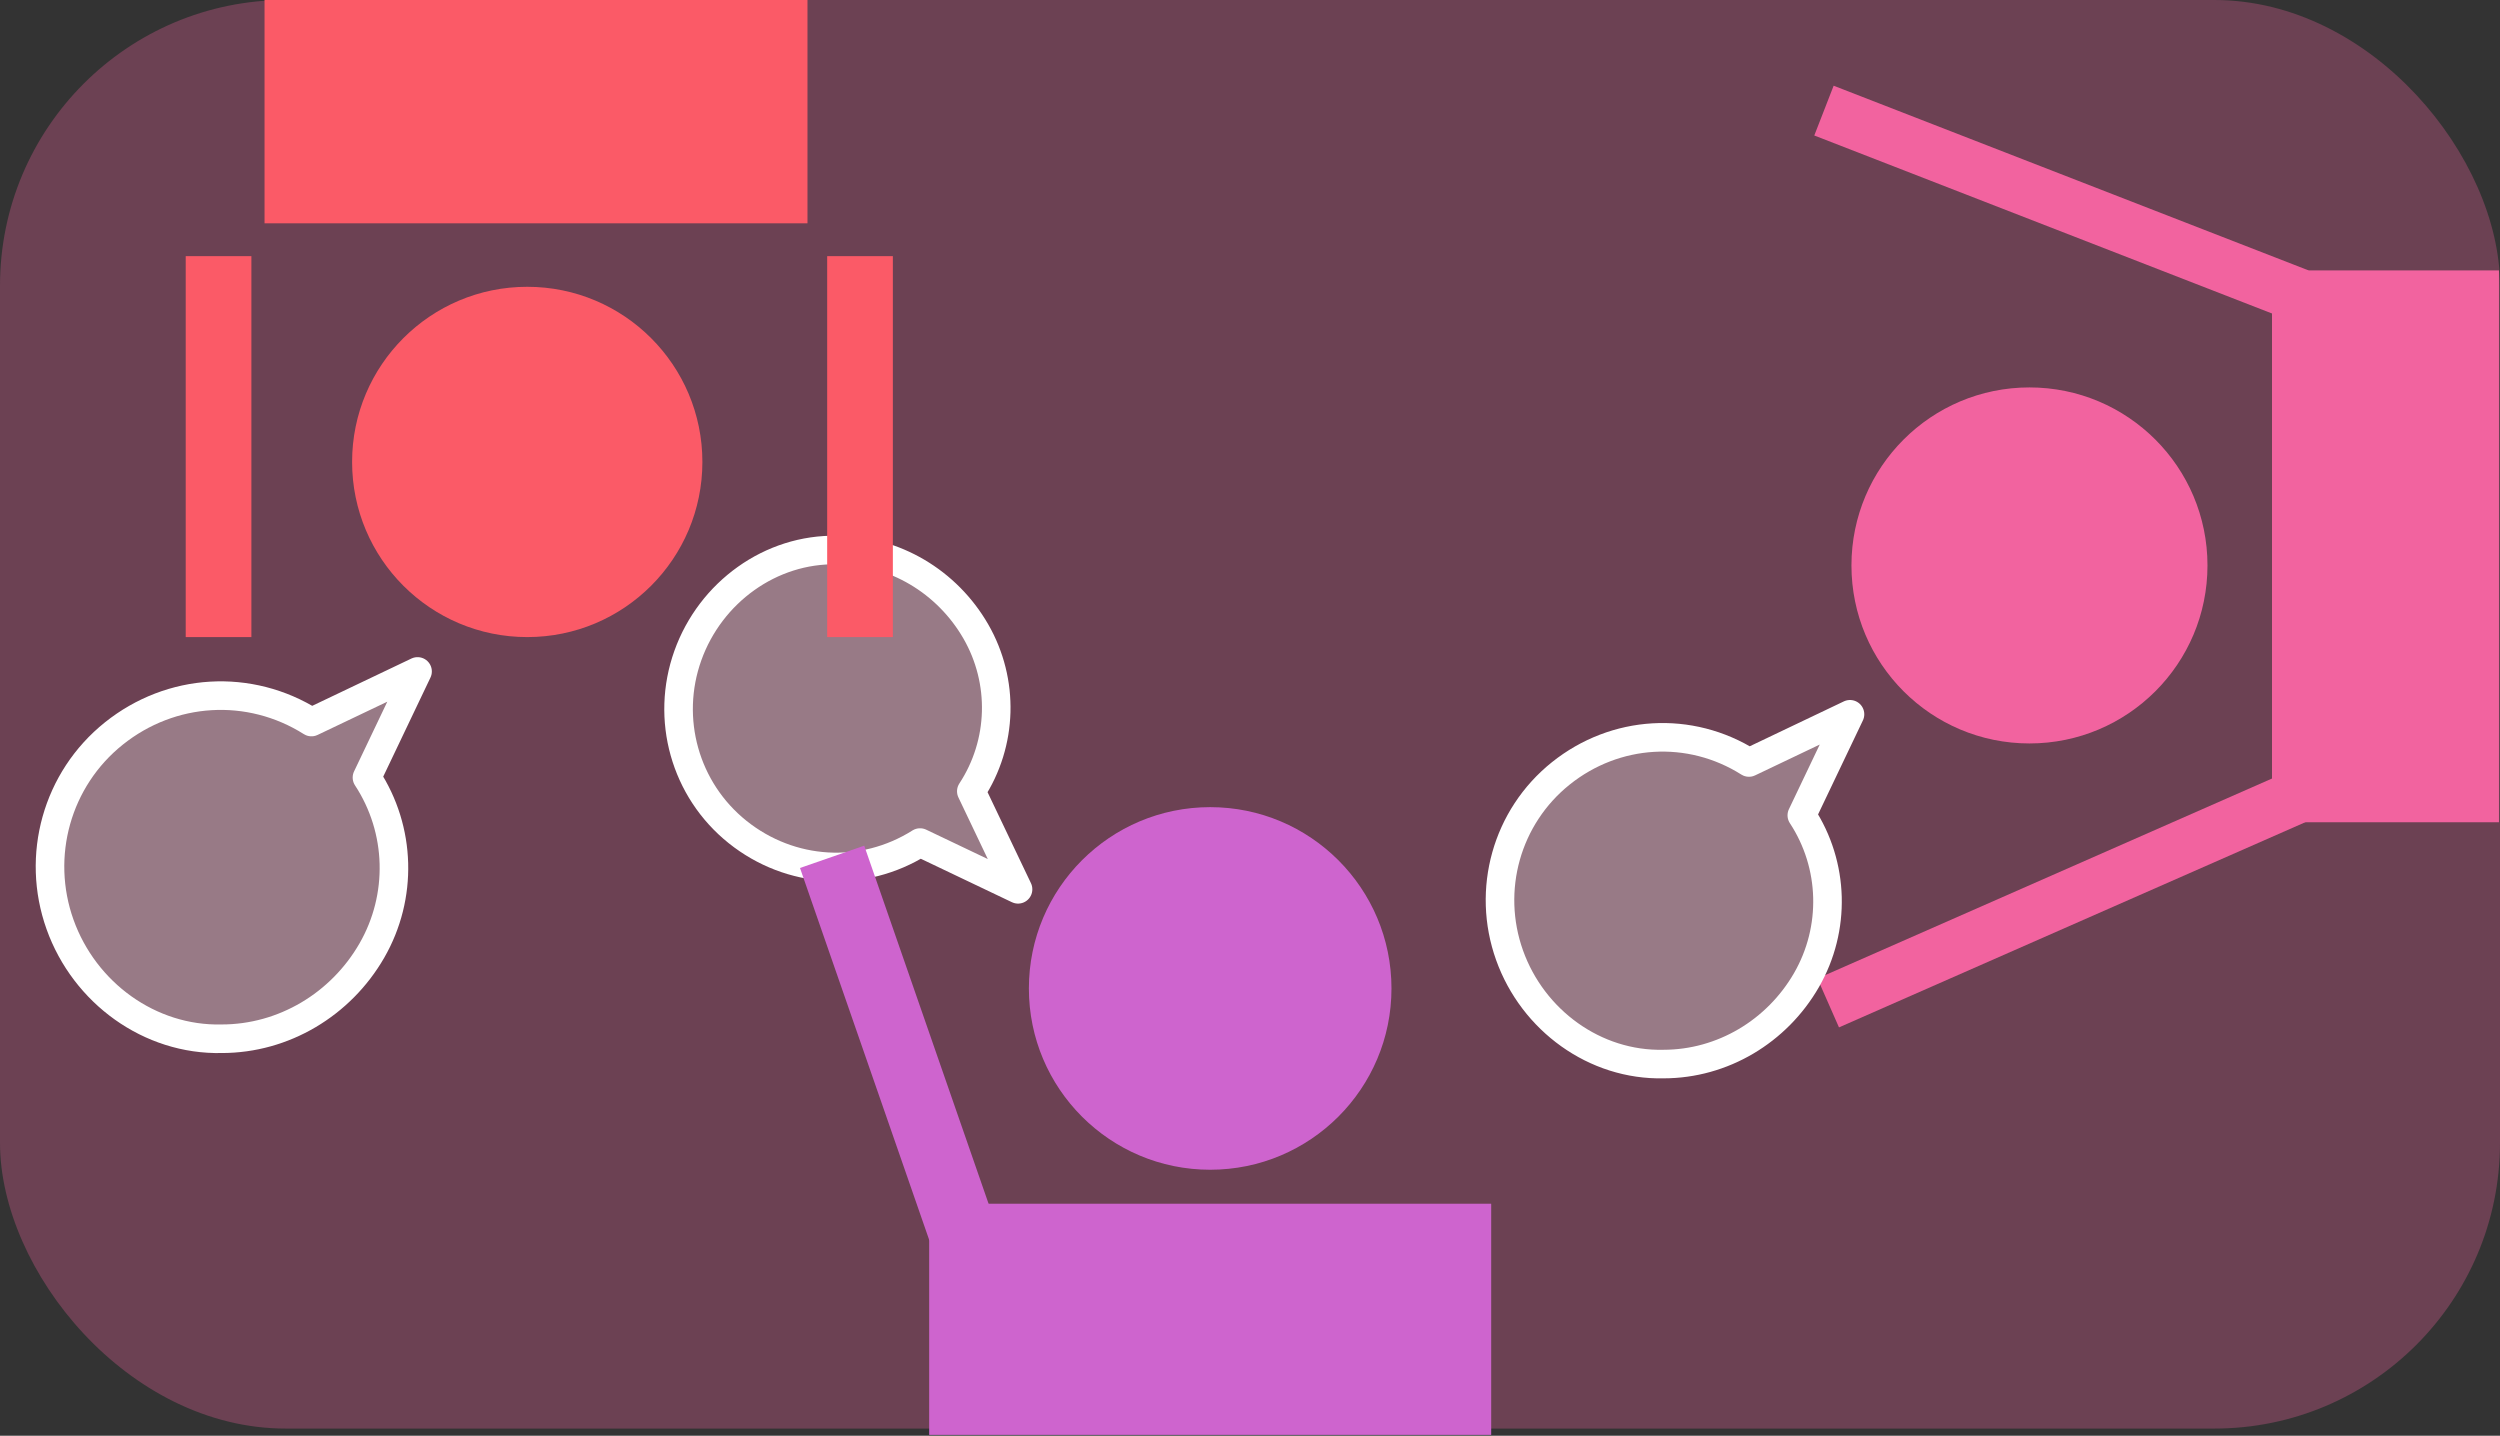 <svg width="350" height="201" viewBox="0 0 350 201" fill="none" xmlns="http://www.w3.org/2000/svg">
<rect x="0" y="0" width="350" height="201" fill="#333333" stroke="none"/>
<rect opacity="0.3" width="350" height="200" rx="40" fill="#F2639F"/>
<rect x="318.08" y="115.115" width="77.258" height="31.775" transform="rotate(-90 318.08 115.115)" fill="#F2639F"/>
<rect x="257.457" y="143.835" width="7.477" height="71.339" transform="rotate(-113.749 257.457 143.835)" fill="#F2639F"/>
<rect x="254" y="18.968" width="7.477" height="71.339" transform="rotate(-68.749 254 18.968)" fill="#F2639F"/>
<circle cx="284.125" cy="79.161" r="24.922" transform="rotate(-90 284.125 79.161)" fill="#F2639F"/>
<path d="M117.196 77.006C125.218 77.006 132.606 81.439 136.617 88.405C140.627 95.371 140.416 104.026 135.983 110.781L142.527 124.503L128.806 117.959C120.785 123.025 110.652 122.392 103.264 116.481C95.876 110.57 93.131 100.649 96.298 91.783C99.464 82.917 107.908 76.795 117.196 77.006Z" fill="white" fill-opacity="0.3" stroke="white" stroke-width="4" stroke-linecap="round" stroke-linejoin="round"/>
<path d="M232.884 148.968C241.154 148.968 248.771 144.398 252.906 137.216C257.041 130.034 256.824 121.111 252.253 114.146L259 100L244.854 106.747C236.584 101.523 226.137 102.176 218.52 108.27C210.903 114.364 208.073 124.593 211.338 133.733C214.602 142.874 223.308 149.186 232.884 148.968Z" fill="white" fill-opacity="0.3" stroke="white" stroke-width="4" stroke-linecap="round" stroke-linejoin="round"/>
<path d="M31.032 145.425C39.717 145.425 47.717 140.626 52.059 133.083C56.402 125.541 56.173 116.17 51.374 108.856L58.459 94L43.603 101.085C34.918 95.6 23.947 96.286 15.947 102.685C7.948 109.085 4.977 119.827 8.405 129.426C11.833 139.026 20.976 145.654 31.032 145.425Z" fill="white" fill-opacity="0.3" stroke="white" stroke-width="4" stroke-linecap="round" stroke-linejoin="round"/>
<rect x="113.047" y="31.263" width="76.013" height="31.263" transform="rotate(180 113.047 31.263)" fill="#FB5A67"/>
<rect x="35.195" y="89.192" width="9.195" height="53.331" transform="rotate(180 35.195 89.192)" fill="#FB5A67"/>
<rect x="125" y="89.192" width="9.195" height="53.331" transform="rotate(180 125 89.192)" fill="#FB5A67"/>
<circle cx="73.814" cy="64.672" r="24.52" transform="rotate(180 73.814 64.672)" fill="#FB5A67"/>
<rect x="112" y="121.516" width="9.518" height="55.205" transform="rotate(-19.152 112 121.516)" fill="#CE64CE"/>
<rect x="130.084" y="168.522" width="78.683" height="32.362" fill="#CE64CE"/>
<circle cx="169.425" cy="138.382" r="25.382" fill="#CE64CE"/>
</svg>
